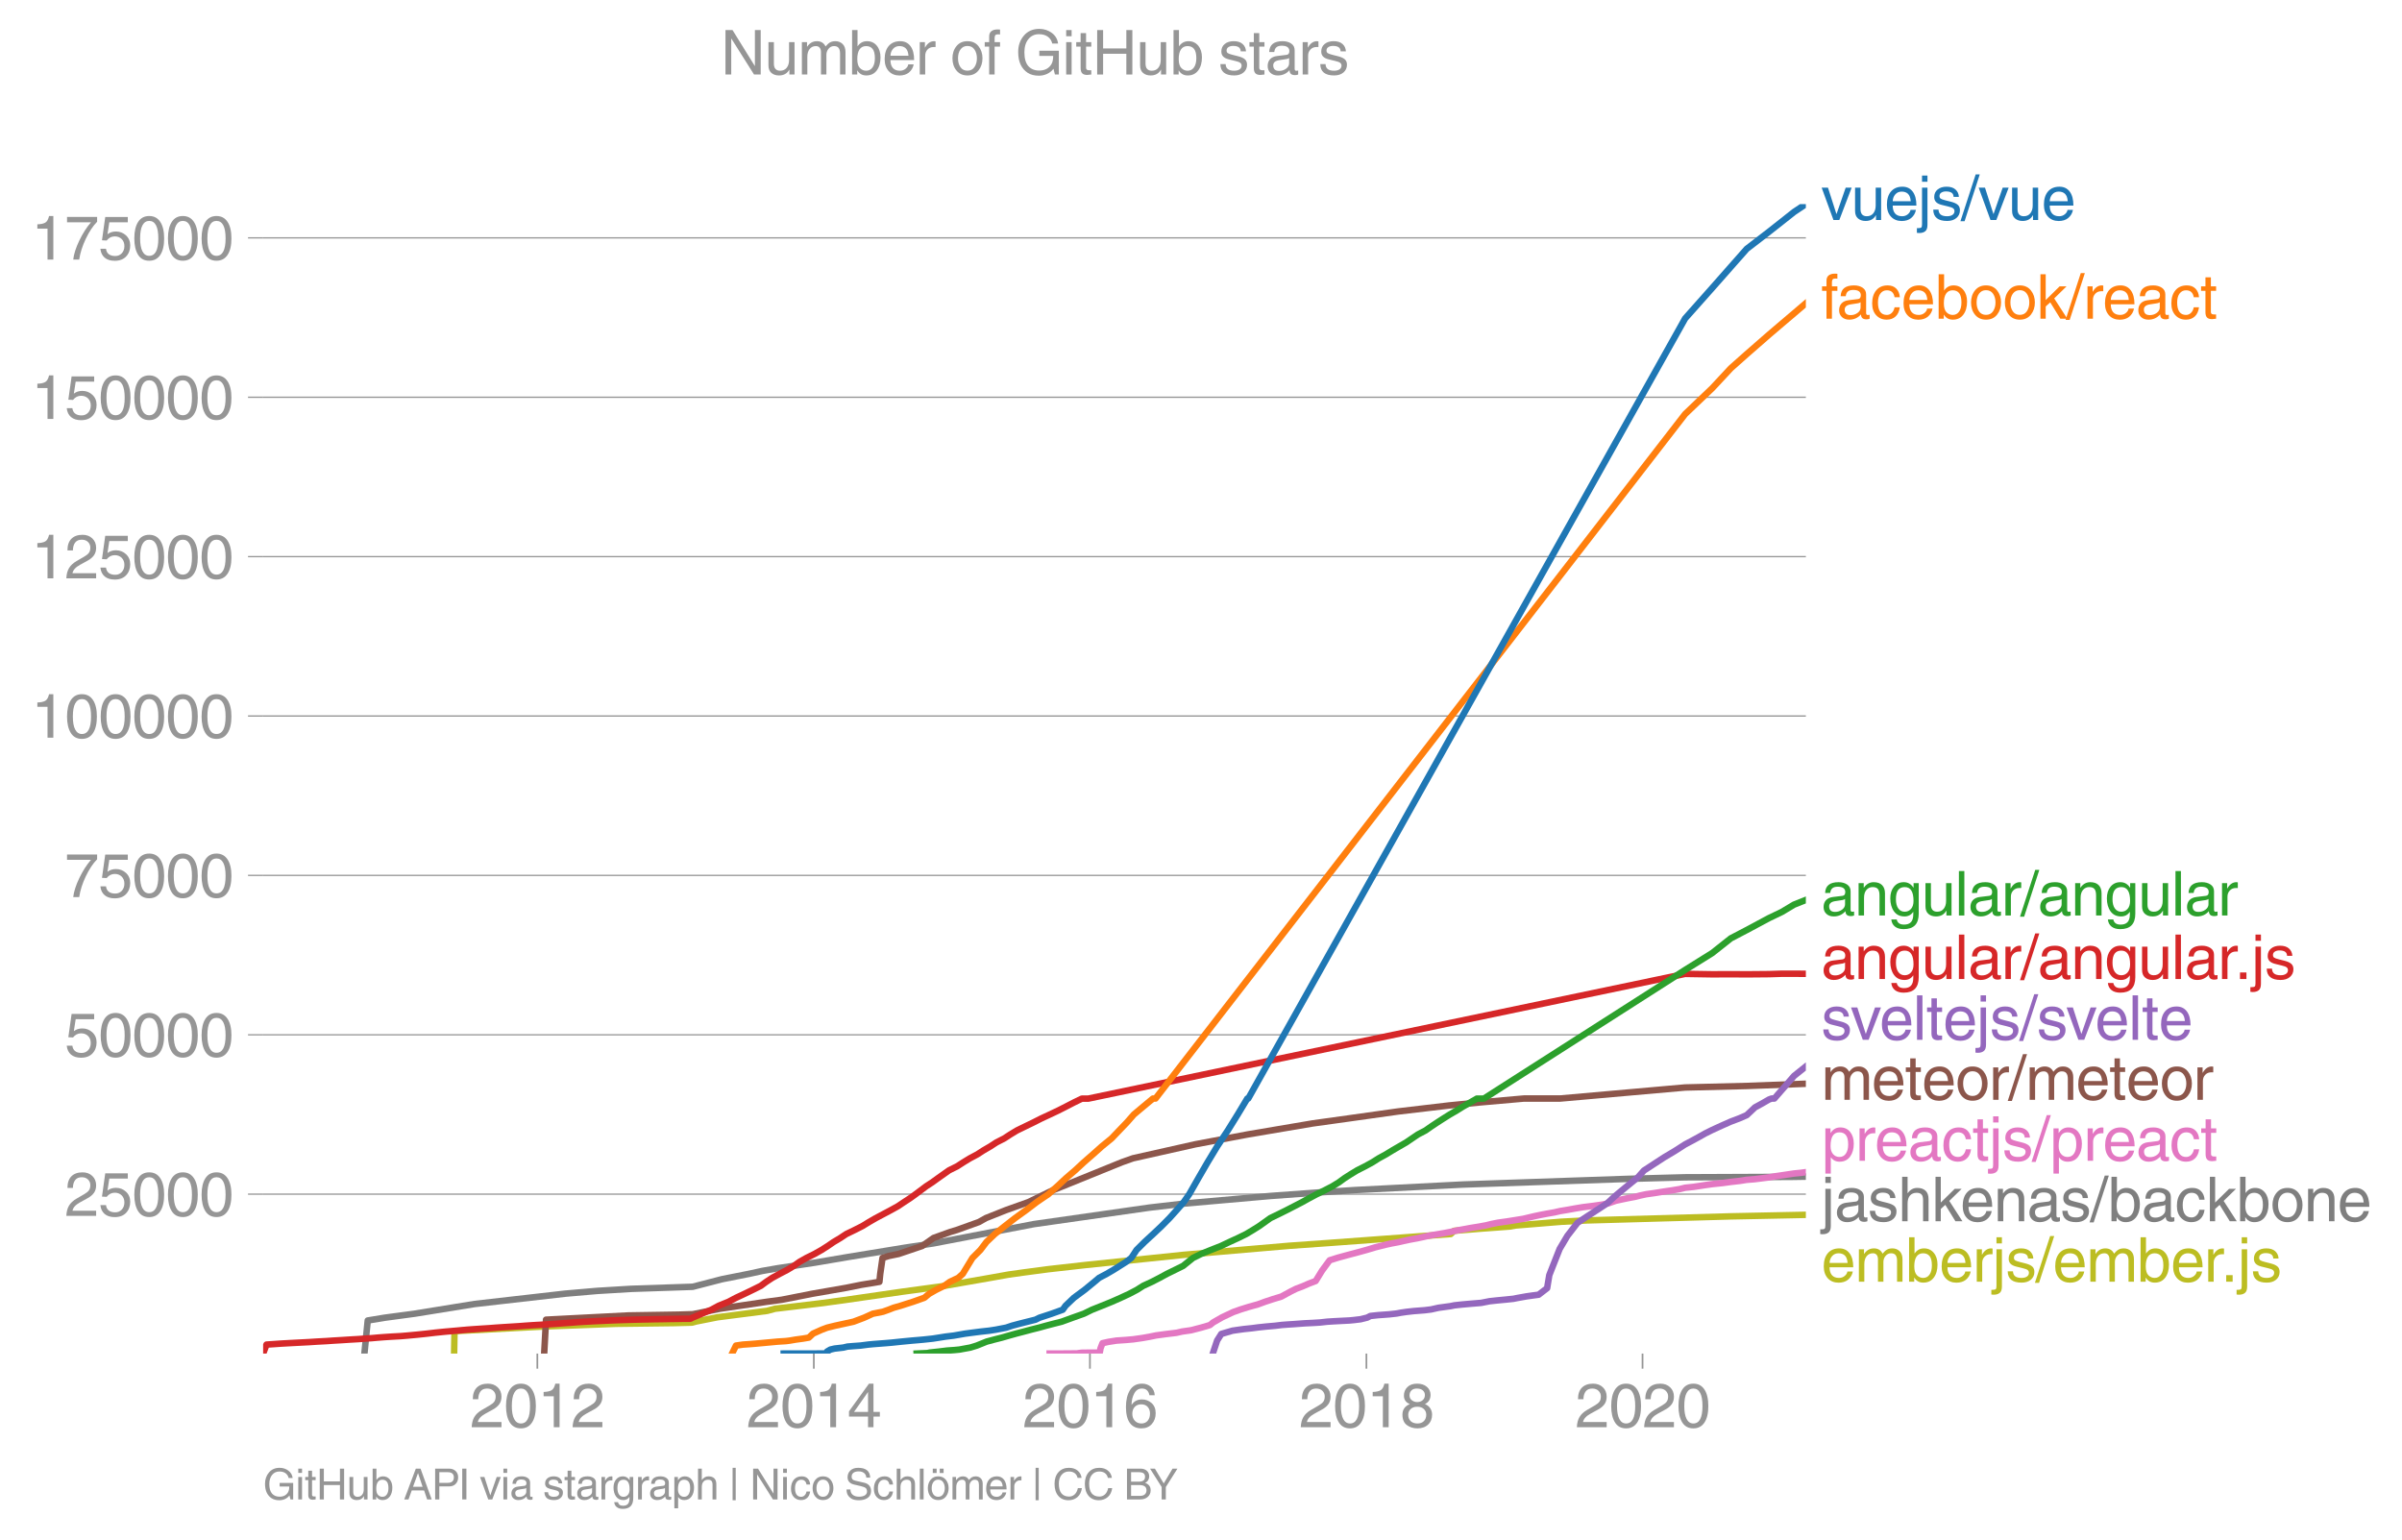 <svg height="475.297" viewBox="0 0 556.03 356.473" width="741.374" xmlns="http://www.w3.org/2000/svg" xmlns:xlink="http://www.w3.org/1999/xlink"><defs><style>*{stroke-linecap:butt;stroke-linejoin:round}</style></defs><g id="figure_1"><path d="M0 356.473h556.03V0H0z" style="fill:none" id="patch_1"/><g id="axes_1"><path d="M60.912 313.361h357.12V47.25H60.912z" style="fill:none" id="patch_2"/><path clip-path="url(#p84f2e40ca8)" d="m105.124 313.361.09-5.186 21.458-1.113 15.897-.588 13.439-.168 4.152-.109.93-.248 4.978-.987 11.516-1.484 1.819-.493 4.204-.494 6.173-.741 5.494-.741 13.668-1.978 9.082-1.235 4.227-.741 7.082-1.236 4.141-.74 3.536-.495 5.58-.741 8.76-.987 22.691-2.349 24.44-2.1 8.755-.618 28.583-2.102.794-.74 6.08-.494 6.732-.495 1.442-.248 10.578-.865 5.965-.308 33.25-.936 17.352-.355h0" style="fill:none;stroke:#bcbd22;stroke-linecap:square;stroke-width:1.5" id="line2d_1"/><g id="matplotlib.axis_1"><g id="xtick_1"><g id="line2d_2"><defs><path d="M0 0v3.5" id="m0caa453bc4" style="stroke:#969696;stroke-width:.4"/></defs><use style="fill:#969696;stroke:#969696;stroke-width:.4" x="124.387" xlink:href="#m0caa453bc4" y="313.361"/></g><g style="fill:#969696" transform="matrix(.14 0 0 -.14 108.817 330.41)" id="text_1"><defs><path d="M281 2888q0 793 409 1202 410 410 1148 410 618 0 1012-375t394-969q0-462-227-780-226-317-667-557l-775-425q-684-375-775-863h2444V0H166q25 634 275 1056t781 728l806 469q322 185 469 383t147 545q0 344-241 578-240 235-650 235-453 0-678-299-225-298-231-807H281z" id="HelveticaWorld-Regular-32" transform="scale(.016)"/><path d="M2719 2188q0 903-239 1354-239 452-702 452-453 0-697-452-243-451-243-1354 0-875 240-1340 241-464 700-464 463 0 702 448 239 449 239 1356zm603 0q0-1107-400-1709-400-601-1144-601-772 0-1156 623-384 624-384 1687 0 1090 393 1701 394 611 1147 611 744 0 1144-608t400-1704z" id="HelveticaWorld-Regular-30" transform="scale(.016)"/><path d="M2297 0h-600v3194H647v447q550 18 818 176 269 158 391 683h441V0z" id="HelveticaWorld-Regular-31" transform="scale(.016)"/></defs><use xlink:href="#HelveticaWorld-Regular-32"/><use x="55.615" xlink:href="#HelveticaWorld-Regular-30"/><use x="111.23" xlink:href="#HelveticaWorld-Regular-31"/><use x="166.846" xlink:href="#HelveticaWorld-Regular-32"/></g></g><g id="xtick_2"><use style="fill:#969696;stroke:#969696;stroke-width:.4" x="188.39" xlink:href="#m0caa453bc4" y="313.361" id="line2d_3"/><g style="fill:#969696" transform="matrix(.14 0 0 -.14 172.82 330.41)" id="text_2"><defs><path d="M678 1581h1447v2041h-12L678 1581zm2010-487V0h-563v1094H159v550l2063 2856h466V1581h659v-487h-659z" id="HelveticaWorld-Regular-34" transform="scale(.016)"/></defs><use xlink:href="#HelveticaWorld-Regular-32"/><use x="55.615" xlink:href="#HelveticaWorld-Regular-30"/><use x="111.23" xlink:href="#HelveticaWorld-Regular-31"/><use x="166.846" xlink:href="#HelveticaWorld-Regular-34"/></g></g><g id="xtick_3"><use style="fill:#969696;stroke:#969696;stroke-width:.4" x="252.305" xlink:href="#m0caa453bc4" y="313.361" id="line2d_4"/><g style="fill:#969696" transform="matrix(.14 0 0 -.14 236.735 330.41)" id="text_3"><defs><path d="M903 1381q0-440 262-719 263-278 685-278 403 0 642 284 239 285 239 748 0 403-236 675t-670 272q-422 0-672-266t-250-716zm1766 1922q-63 344-255 517-192 174-520 174-519 0-791-507-272-506-278-1159l13-12q359 553 1068 553 566 0 988-375t422-1053q0-672-400-1118-400-445-1078-445-782 0-1188 556-406 557-406 1660 0 1062 415 1734 416 672 1247 672 538 0 910-321 372-320 403-876h-550z" id="HelveticaWorld-Regular-36" transform="scale(.016)"/></defs><use xlink:href="#HelveticaWorld-Regular-32"/><use x="55.615" xlink:href="#HelveticaWorld-Regular-30"/><use x="111.23" xlink:href="#HelveticaWorld-Regular-31"/><use x="166.846" xlink:href="#HelveticaWorld-Regular-36"/></g></g><g id="xtick_4"><use style="fill:#969696;stroke:#969696;stroke-width:.4" x="316.308" xlink:href="#m0caa453bc4" y="313.361" id="line2d_5"/><g style="fill:#969696" transform="matrix(.14 0 0 -.14 300.738 330.41)" id="text_4"><defs><path d="M1766 2597q347 0 573 198 227 199 227 527 0 294-218 483-217 189-620 189-359 0-555-199-195-198-195-504 0-328 244-511t544-183zm6-484q-434 0-681-241t-247-591q0-403 250-650t712-247q410 0 655 247t245 657q0 350-245 587-245 238-689 238zm1378 1228q0-678-578-947 397-178 567-471 170-292 170-623 0-641-413-1032-412-390-1112-390-612 0-1076 336T244 1306q0 763 762 1082-609 243-609 875 0 531 361 884t1001 353q641 0 1016-333t375-826z" id="HelveticaWorld-Regular-38" transform="scale(.016)"/></defs><use xlink:href="#HelveticaWorld-Regular-32"/><use x="55.615" xlink:href="#HelveticaWorld-Regular-30"/><use x="111.23" xlink:href="#HelveticaWorld-Regular-31"/><use x="166.846" xlink:href="#HelveticaWorld-Regular-38"/></g></g><g id="xtick_5"><use style="fill:#969696;stroke:#969696;stroke-width:.4" x="380.223" xlink:href="#m0caa453bc4" y="313.361" id="line2d_6"/><g style="fill:#969696" transform="matrix(.14 0 0 -.14 364.653 330.41)" id="text_5"><use xlink:href="#HelveticaWorld-Regular-32"/><use x="55.615" xlink:href="#HelveticaWorld-Regular-30"/><use x="111.23" xlink:href="#HelveticaWorld-Regular-32"/><use x="166.846" xlink:href="#HelveticaWorld-Regular-30"/></g></g></g><g id="matplotlib.axis_2"><g id="ytick_1"><path clip-path="url(#p84f2e40ca8)" d="M60.912 276.463h357.12" style="fill:none;stroke:#969696;stroke-linecap:square;stroke-width:.3" id="line2d_7"/><g id="line2d_8"><defs><path d="M0 0h-3.5" id="mbd7f9f0cb9" style="stroke:#969696;stroke-width:.3"/></defs><use style="fill:#969696;stroke:#969696;stroke-width:.3" x="60.912" xlink:href="#mbd7f9f0cb9" y="276.463"/></g><g style="fill:#969696" transform="matrix(.14 0 0 -.14 14.985 281.488)" id="text_6"><defs><path d="M941 2619q372 281 872 281 606 0 1042-403t436-1038q0-690-421-1139-420-448-1179-448-660 0-1041 323-381 324-444 918h582q43-363 284-555t669-192q415 0 681 287 266 288 266 735 0 456-279 731-278 275-718 275-500 0-835-428l-484 25 337 2406h2332v-544H1131L941 2619z" id="HelveticaWorld-Regular-35" transform="scale(.016)"/></defs><use xlink:href="#HelveticaWorld-Regular-32"/><use x="55.615" xlink:href="#HelveticaWorld-Regular-35"/><use x="111.23" xlink:href="#HelveticaWorld-Regular-30"/><use x="166.846" xlink:href="#HelveticaWorld-Regular-30"/><use x="222.461" xlink:href="#HelveticaWorld-Regular-30"/></g></g><g id="ytick_2"><path clip-path="url(#p84f2e40ca8)" d="M60.912 239.564h357.12" style="fill:none;stroke:#969696;stroke-linecap:square;stroke-width:.3" id="line2d_9"/><use style="fill:#969696;stroke:#969696;stroke-width:.3" x="60.912" xlink:href="#mbd7f9f0cb9" y="239.564" id="line2d_10"/><g style="fill:#969696" transform="matrix(.14 0 0 -.14 14.985 244.588)" id="text_7"><use xlink:href="#HelveticaWorld-Regular-35"/><use x="55.615" xlink:href="#HelveticaWorld-Regular-30"/><use x="111.23" xlink:href="#HelveticaWorld-Regular-30"/><use x="166.846" xlink:href="#HelveticaWorld-Regular-30"/><use x="222.461" xlink:href="#HelveticaWorld-Regular-30"/></g></g><g id="ytick_3"><path clip-path="url(#p84f2e40ca8)" d="M60.912 202.664h357.12" style="fill:none;stroke:#969696;stroke-linecap:square;stroke-width:.3" id="line2d_11"/><use style="fill:#969696;stroke:#969696;stroke-width:.3" x="60.912" xlink:href="#mbd7f9f0cb9" y="202.664" id="line2d_12"/><g style="fill:#969696" transform="matrix(.14 0 0 -.14 14.985 207.689)" id="text_8"><defs><path d="M238 4403h3109v-494q-641-653-1172-1766Q1644 1031 1497 0H878q94 850 622 1954 528 1105 1213 1899H238v550z" id="HelveticaWorld-Regular-37" transform="scale(.016)"/></defs><use xlink:href="#HelveticaWorld-Regular-37"/><use x="55.615" xlink:href="#HelveticaWorld-Regular-35"/><use x="111.23" xlink:href="#HelveticaWorld-Regular-30"/><use x="166.846" xlink:href="#HelveticaWorld-Regular-30"/><use x="222.461" xlink:href="#HelveticaWorld-Regular-30"/></g></g><g id="ytick_4"><path clip-path="url(#p84f2e40ca8)" d="M60.912 165.765h357.12" style="fill:none;stroke:#969696;stroke-linecap:square;stroke-width:.3" id="line2d_13"/><use style="fill:#969696;stroke:#969696;stroke-width:.3" x="60.912" xlink:href="#mbd7f9f0cb9" y="165.765" id="line2d_14"/><g style="fill:#969696" transform="matrix(.14 0 0 -.14 7.2 170.79)" id="text_9"><use xlink:href="#HelveticaWorld-Regular-31"/><use x="55.615" xlink:href="#HelveticaWorld-Regular-30"/><use x="111.23" xlink:href="#HelveticaWorld-Regular-30"/><use x="166.846" xlink:href="#HelveticaWorld-Regular-30"/><use x="222.461" xlink:href="#HelveticaWorld-Regular-30"/><use x="278.076" xlink:href="#HelveticaWorld-Regular-30"/></g></g><g id="ytick_5"><path clip-path="url(#p84f2e40ca8)" d="M60.912 128.865h357.12" style="fill:none;stroke:#969696;stroke-linecap:square;stroke-width:.3" id="line2d_15"/><use style="fill:#969696;stroke:#969696;stroke-width:.3" x="60.912" xlink:href="#mbd7f9f0cb9" y="128.865" id="line2d_16"/><g style="fill:#969696" transform="matrix(.14 0 0 -.14 7.2 133.89)" id="text_10"><use xlink:href="#HelveticaWorld-Regular-31"/><use x="55.615" xlink:href="#HelveticaWorld-Regular-32"/><use x="111.23" xlink:href="#HelveticaWorld-Regular-35"/><use x="166.846" xlink:href="#HelveticaWorld-Regular-30"/><use x="222.461" xlink:href="#HelveticaWorld-Regular-30"/><use x="278.076" xlink:href="#HelveticaWorld-Regular-30"/></g></g><g id="ytick_6"><path clip-path="url(#p84f2e40ca8)" d="M60.912 91.966h357.12" style="fill:none;stroke:#969696;stroke-linecap:square;stroke-width:.3" id="line2d_17"/><use style="fill:#969696;stroke:#969696;stroke-width:.3" x="60.912" xlink:href="#mbd7f9f0cb9" y="91.966" id="line2d_18"/><g style="fill:#969696" transform="matrix(.14 0 0 -.14 7.2 96.99)" id="text_11"><use xlink:href="#HelveticaWorld-Regular-31"/><use x="55.615" xlink:href="#HelveticaWorld-Regular-35"/><use x="111.23" xlink:href="#HelveticaWorld-Regular-30"/><use x="166.846" xlink:href="#HelveticaWorld-Regular-30"/><use x="222.461" xlink:href="#HelveticaWorld-Regular-30"/><use x="278.076" xlink:href="#HelveticaWorld-Regular-30"/></g></g><g id="ytick_7"><path clip-path="url(#p84f2e40ca8)" d="M60.912 55.066h357.12" style="fill:none;stroke:#969696;stroke-linecap:square;stroke-width:.3" id="line2d_19"/><use style="fill:#969696;stroke:#969696;stroke-width:.3" x="60.912" xlink:href="#mbd7f9f0cb9" y="55.066" id="line2d_20"/><g style="fill:#969696" transform="matrix(.14 0 0 -.14 7.2 60.09)" id="text_12"><use xlink:href="#HelveticaWorld-Regular-31"/><use x="55.615" xlink:href="#HelveticaWorld-Regular-37"/><use x="111.23" xlink:href="#HelveticaWorld-Regular-35"/><use x="166.846" xlink:href="#HelveticaWorld-Regular-30"/><use x="222.461" xlink:href="#HelveticaWorld-Regular-30"/><use x="278.076" xlink:href="#HelveticaWorld-Regular-30"/></g></g></g><path clip-path="url(#p84f2e40ca8)" d="m84.359 313.361.767-7.65 3.86-.637 7.098-.957 13.804-2.23 20.95-2.391 7.392-.638 7.897-.478 14.222-.478 6.78-1.754 6.425-1.275 2.897-.637 3.659-.638 8.49-1.274 7.474-1.275 13.657-2.232 6.327-.956 23.252-4.464 26.768-3.824 8.264-.956 19.914-1.754 10.976-.797 8.492-.558 24.858-1.275 38.237-1.315 13.254-.359 24.6-.101 3.325-.05h0" style="fill:none;stroke:#7f7f7f;stroke-linecap:square;stroke-width:1.5" id="line2d_21"/><path clip-path="url(#p84f2e40ca8)" d="m242.982 313.361 1.361-.001 1.393-.003.065-.004 1.59-.01 1.97-.019.166-.036.547-.076.284-.037 1.302-.019 1.75-.009 1.15-.01.023-.075.064-.3.103-.6.462-1.2 1.338-.299 1.893-.3 2.184-.148 1.711-.151 2.115-.301 1.706-.3 1.447-.3 2.2-.299 2.484-.301 1.35-.3 2.088-.3 2.31-.599 2.034-.599.742-.6 2.088-1.2 2.55-1.2 1.676-.6 1.924-.599 2.153-.6 1.635-.6 1.82-.6 1.963-.6 2.205-1.2 1.205-.6 1.58-.6 1.373-.6 1.572-.6 1.476-2.4 1.76-2.398 1.914-.6 2.2-.6 2.267-.6 2.187-.6 2.002-.6 2.388-.6 1.366-.3 1.606-.3 1.323-.299 1.405-.301 1.645-.3 1.404-.3 1.318-.299 1.787-.301 1.766-.3 1.562-.3 1.293-.299 1.694-.301 1.618-.3 1.872-.3 1.625-.299 1.196-.3 1.502-.3 2.134-.299 1.874-.3 1.86-.3 2.54-.6 1.411-.3 1.57-.3 1.712-.3 1.308-.3 1.812-.3 1.643-.3 1.808-.3 2.407-.3 2.09-.3 1.424-.3 1.734-.6 1.395-.3 1.436-.3 1.598-.3 1.18-.3 1.393-.3 2.122-.3 1.845-.3 2.056-.3 1.772-.3 1.214-.3 1.995-.211 1.41-.213 1.394-.213 1.506-.212 2.44-.252 1.846-.253 2.138-.242 1.538-.243 1.764-.14 1.171-.142 2.217-.282 1.336-.24 1.65-.238 1.415-.212 1.402-.21 1.588-.157 1.147-.157" style="fill:none;stroke:#e377c2;stroke-linecap:square;stroke-width:1.5" id="line2d_22"/><g style="fill:#1f77b4" transform="matrix(.14 0 0 -.14 421.603 50.938)" id="text_13"><defs><path d="M2522 3347h616L1863 0h-604L38 3347h653l872-2725h12l947 2725z" id="HelveticaWorld-Regular-76" transform="scale(.016)"/><path d="M391 3347h562V1125q0-369 167-552 168-182 480-182 434 0 678 307 244 308 244 805v1844h562V0h-531v488l-12 12Q2222-97 1478-97q-481 0-784 262-303 263-303 776v2406z" id="HelveticaWorld-Regular-75" transform="scale(.016)"/><path d="M2719 1941q-44 543-288 770-243 227-647 227-409 0-661-288-251-287-267-709h1863zm537-891q-93-519-509-859-366-288-963-294-703 6-1116 461-412 455-412 1223 0 882 425 1372 425 491 1182 491 678 0 1059-507 381-506 381-1446H856q0-525 244-813 244-287 731-287 344 0 591 207 247 208 272 452h562z" id="HelveticaWorld-Regular-65" transform="scale(.016)"/><path d="M984 3956H422v638h562v-638zm0-4450q0-478-227-664-226-186-629-186-115 0-237 19v487H38q237 0 310 71 74 70 74 339v3775h562V-494z" id="HelveticaWorld-Regular-6a" transform="scale(.016)"/><path d="M2309 2394q-12 300-214 431-201 131-579 131-275 0-471-122-195-121-195-350 0-181 115-267 116-86 501-183l556-140q506-128 723-327 218-198 218-554 0-494-361-802T1638-97Q934-97 573 195q-360 293-367 880h544q13-347 230-516 217-168 651-168 353 0 561 140 208 141 208 391 0 178-135 284-134 107-531 197l-653 160q-397 100-586 298t-189 514q0 494 353 781 354 288 922 288 607 0 930-296 323-295 342-754h-544z" id="HelveticaWorld-Regular-73" transform="scale(.016)"/><path d="M319-122h-428l1575 4838h422L319-122z" id="HelveticaWorld-Regular-2f" transform="scale(.016)"/></defs><use xlink:href="#HelveticaWorld-Regular-76"/><use x="49.609" xlink:href="#HelveticaWorld-Regular-75"/><use x="104.395" xlink:href="#HelveticaWorld-Regular-65"/><use x="159.814" xlink:href="#HelveticaWorld-Regular-6a"/><use x="181.836" xlink:href="#HelveticaWorld-Regular-73"/><use x="231.836" xlink:href="#HelveticaWorld-Regular-2f"/><use x="259.619" xlink:href="#HelveticaWorld-Regular-76"/><use x="309.229" xlink:href="#HelveticaWorld-Regular-75"/><use x="364.014" xlink:href="#HelveticaWorld-Regular-65"/></g><g style="fill:#ff7f0e" transform="matrix(.14 0 0 -.14 421.603 73.787)" id="text_14"><defs><path d="M1100 2881V0H538v2881H78v466h460v575q0 378 229 557 230 180 642 180 141 0 254-12v-506q-100 12-229 12-187 0-261-92-73-92-73-298v-416h563v-466h-563z" id="HelveticaWorld-Regular-66" transform="scale(.016)"/><path d="M2456 1709q-62-65-245-106-183-40-683-106-369-44-542-182-173-137-173-362 0-275 146-428 147-153 469-153 403 0 715 229 313 230 313 558v550zM397 2328q19 566 367 841 349 275 1014 275 531 0 890-241 360-240 360-694V581q0-197 178-197 72 0 185 25V0q-153-63-319-63-288 0-429 123-140 124-146 387Q2016-97 1288-97q-475 0-763 269-287 269-287 700 0 441 250 712 250 272 728 329l993 121q269 41 269 397 0 263-195 403-195 141-592 141-353 0-543-156-189-156-226-491H397z" id="HelveticaWorld-Regular-61" transform="scale(.016)"/><path d="M2534 2222q-121 716-793 716-416 0-669-333t-253-927q0-647 234-967 235-320 681-320 300 0 519 220t281 573h544q-84-621-439-951T1722-97q-659 0-1081 451-422 452-422 1227 0 850 422 1356 422 507 1184 507 556 0 886-333t367-889h-544z" id="HelveticaWorld-Regular-63" transform="scale(.016)"/><path d="M2778 1684q0 672-238 963-237 291-677 291-447-7-676-349-228-342-228-989 0-659 275-934t641-275q416 0 659 342 244 342 244 951zM422 0v4594h562V2925h13q359 519 969 519 625 0 1009-464t384-1208q0-838-388-1354Q2584-97 1888-97q-613 0-922 513h-13V0H422z" id="HelveticaWorld-Regular-62" transform="scale(.016)"/><path d="M813 1678q0-559 253-920t718-361q482 0 732 378t250 903q0 531-250 901-250 371-732 371-446 0-709-349-262-348-262-923zm-575 0q0 747 415 1256 416 510 1131 510 732 0 1144-516 413-515 413-1250 0-737-410-1256Q2522-97 1784-97q-709 0-1128 503-418 503-418 1272z" id="HelveticaWorld-Regular-6f" transform="scale(.016)"/><path d="M3200 0h-722L1434 1691l-468-422V0H422v4594h544V1931l1440 1416h716L1844 2100 3200 0z" id="HelveticaWorld-Regular-6b" transform="scale(.016)"/><path d="M984 0H422v3347h531v-556h13q365 653 940 653 91 0 147-19v-584h-209q-378 0-619-257-241-256-241-637V0z" id="HelveticaWorld-Regular-72" transform="scale(.016)"/><path d="M1100 2881V703q0-128 70-195 71-67 252-67h216V0q-307-44-422-44-353 0-516 169-162 169-162 547v2209H84v466h454v934h562v-934h538v-466h-538z" id="HelveticaWorld-Regular-74" transform="scale(.016)"/></defs><use xlink:href="#HelveticaWorld-Regular-66"/><use x="25.686" xlink:href="#HelveticaWorld-Regular-61"/><use x="80.617" xlink:href="#HelveticaWorld-Regular-63"/><use x="131.887" xlink:href="#HelveticaWorld-Regular-65"/><use x="187.307" xlink:href="#HelveticaWorld-Regular-62"/><use x="243.801" xlink:href="#HelveticaWorld-Regular-6f"/><use x="299.709" xlink:href="#HelveticaWorld-Regular-6f"/><use x="355.617" xlink:href="#HelveticaWorld-Regular-6b"/><use x="405.617" xlink:href="#HelveticaWorld-Regular-2f"/><use x="433.4" xlink:href="#HelveticaWorld-Regular-72"/><use x="464.969" xlink:href="#HelveticaWorld-Regular-65"/><use x="520.389" xlink:href="#HelveticaWorld-Regular-61"/><use x="575.32" xlink:href="#HelveticaWorld-Regular-63"/><use x="626.59" xlink:href="#HelveticaWorld-Regular-74"/></g><g style="fill:#2ca02c" transform="matrix(.14 0 0 -.14 421.603 211.948)" id="text_15"><defs><path d="M3150 0h-566v2059q0 475-166 677-165 202-549 202-378 0-632-288-253-287-253-825V0H422v3347h531v-472h13q397 569 1012 569 569 0 870-302 302-301 302-864V0z" id="HelveticaWorld-Regular-6e" transform="scale(.016)"/><path d="M831 1684q0-615 244-954t659-339q404 0 660 293 256 294 256 832 0 706-224 1064-223 358-679 358-459 0-688-305-228-305-228-949zM3188 191q0-807-388-1203-387-397-1169-397-562 0-895 259T353-409h563q43-244 226-388t530-144q472 0 712 254 241 253 241 821v238h-12Q2297-97 1722-97q-716 0-1094 528T250 1772q0 744 381 1208 382 464 1013 464 634 0 1000-569h12v472h532V191z" id="HelveticaWorld-Regular-67" transform="scale(.016)"/><path d="M984 0H422v4594h562V0z" id="HelveticaWorld-Regular-6c" transform="scale(.016)"/></defs><use xlink:href="#HelveticaWorld-Regular-61"/><use x="54.932" xlink:href="#HelveticaWorld-Regular-6e"/><use x="110.107" xlink:href="#HelveticaWorld-Regular-67"/><use x="166.016" xlink:href="#HelveticaWorld-Regular-75"/><use x="220.801" xlink:href="#HelveticaWorld-Regular-6c"/><use x="242.822" xlink:href="#HelveticaWorld-Regular-61"/><use x="297.754" xlink:href="#HelveticaWorld-Regular-72"/><use x="330.322" xlink:href="#HelveticaWorld-Regular-2f"/><use x="358.105" xlink:href="#HelveticaWorld-Regular-61"/><use x="413.037" xlink:href="#HelveticaWorld-Regular-6e"/><use x="468.213" xlink:href="#HelveticaWorld-Regular-67"/><use x="524.121" xlink:href="#HelveticaWorld-Regular-75"/><use x="578.906" xlink:href="#HelveticaWorld-Regular-6c"/><use x="600.928" xlink:href="#HelveticaWorld-Regular-61"/><use x="655.859" xlink:href="#HelveticaWorld-Regular-72"/></g><g style="fill:#d62728" transform="matrix(.14 0 0 -.14 421.603 226.656)" id="text_16"><defs><path d="M1222 0H556v678h666V0z" id="HelveticaWorld-Regular-2e" transform="scale(.016)"/></defs><use xlink:href="#HelveticaWorld-Regular-61"/><use x="54.932" xlink:href="#HelveticaWorld-Regular-6e"/><use x="110.107" xlink:href="#HelveticaWorld-Regular-67"/><use x="166.016" xlink:href="#HelveticaWorld-Regular-75"/><use x="220.801" xlink:href="#HelveticaWorld-Regular-6c"/><use x="242.822" xlink:href="#HelveticaWorld-Regular-61"/><use x="297.754" xlink:href="#HelveticaWorld-Regular-72"/><use x="330.322" xlink:href="#HelveticaWorld-Regular-2f"/><use x="358.105" xlink:href="#HelveticaWorld-Regular-61"/><use x="413.037" xlink:href="#HelveticaWorld-Regular-6e"/><use x="468.213" xlink:href="#HelveticaWorld-Regular-67"/><use x="524.121" xlink:href="#HelveticaWorld-Regular-75"/><use x="578.906" xlink:href="#HelveticaWorld-Regular-6c"/><use x="600.928" xlink:href="#HelveticaWorld-Regular-61"/><use x="655.859" xlink:href="#HelveticaWorld-Regular-72"/><use x="683.428" xlink:href="#HelveticaWorld-Regular-2e"/><use x="711.211" xlink:href="#HelveticaWorld-Regular-6a"/><use x="733.232" xlink:href="#HelveticaWorld-Regular-73"/></g><g style="fill:#9467bd" transform="matrix(.14 0 0 -.14 421.603 240.727)" id="text_17"><use xlink:href="#HelveticaWorld-Regular-73"/><use x="48.5" xlink:href="#HelveticaWorld-Regular-76"/><use x="96.109" xlink:href="#HelveticaWorld-Regular-65"/><use x="151.529" xlink:href="#HelveticaWorld-Regular-6c"/><use x="173.551" xlink:href="#HelveticaWorld-Regular-74"/><use x="201.236" xlink:href="#HelveticaWorld-Regular-65"/><use x="256.656" xlink:href="#HelveticaWorld-Regular-6a"/><use x="278.678" xlink:href="#HelveticaWorld-Regular-73"/><use x="328.678" xlink:href="#HelveticaWorld-Regular-2f"/><use x="356.461" xlink:href="#HelveticaWorld-Regular-73"/><use x="404.961" xlink:href="#HelveticaWorld-Regular-76"/><use x="452.57" xlink:href="#HelveticaWorld-Regular-65"/><use x="507.99" xlink:href="#HelveticaWorld-Regular-6c"/><use x="530.012" xlink:href="#HelveticaWorld-Regular-74"/><use x="557.697" xlink:href="#HelveticaWorld-Regular-65"/></g><g style="fill:#8c564b" transform="matrix(.14 0 0 -.14 421.603 254.615)" id="text_18"><defs><path d="M422 3347h531v-472h13q378 569 1012 569 628 0 891-544 240 294 465 419t557 125q434 0 735-285 302-284 302-843V0h-562v2163q0 390-147 582-147 193-475 193-331 0-560-269-228-269-228-628V0h-562v2316q0 290-135 456-134 166-390 166-403 0-644-300t-241-813V0H422v3347z" id="HelveticaWorld-Regular-6d" transform="scale(.016)"/></defs><use xlink:href="#HelveticaWorld-Regular-6d"/><use x="83.008" xlink:href="#HelveticaWorld-Regular-65"/><use x="138.428" xlink:href="#HelveticaWorld-Regular-74"/><use x="166.113" xlink:href="#HelveticaWorld-Regular-65"/><use x="221.533" xlink:href="#HelveticaWorld-Regular-6f"/><use x="277.441" xlink:href="#HelveticaWorld-Regular-72"/><use x="310.01" xlink:href="#HelveticaWorld-Regular-2f"/><use x="337.793" xlink:href="#HelveticaWorld-Regular-6d"/><use x="420.801" xlink:href="#HelveticaWorld-Regular-65"/><use x="476.221" xlink:href="#HelveticaWorld-Regular-74"/><use x="503.906" xlink:href="#HelveticaWorld-Regular-65"/><use x="559.326" xlink:href="#HelveticaWorld-Regular-6f"/><use x="615.234" xlink:href="#HelveticaWorld-Regular-72"/></g><g style="fill:#e377c2" transform="matrix(.14 0 0 -.14 421.603 268.727)" id="text_19"><defs><path d="M959 1516q0-538 262-832 263-293 654-293 428 0 665 348 238 349 238 945 0 654-228 954t-687 300q-447 0-676-352-228-352-228-1070zM422 3347h531v-472h13q359 569 1000 569 647 0 1020-471 373-470 373-1201 0-819-381-1344T1888-97q-582 0-891 450h-13v-1678H422v4672z" id="HelveticaWorld-Regular-70" transform="scale(.016)"/></defs><use xlink:href="#HelveticaWorld-Regular-70"/><use x="56.494" xlink:href="#HelveticaWorld-Regular-72"/><use x="88.063" xlink:href="#HelveticaWorld-Regular-65"/><use x="143.482" xlink:href="#HelveticaWorld-Regular-61"/><use x="198.414" xlink:href="#HelveticaWorld-Regular-63"/><use x="249.684" xlink:href="#HelveticaWorld-Regular-74"/><use x="277.369" xlink:href="#HelveticaWorld-Regular-6a"/><use x="299.391" xlink:href="#HelveticaWorld-Regular-73"/><use x="349.391" xlink:href="#HelveticaWorld-Regular-2f"/><use x="377.174" xlink:href="#HelveticaWorld-Regular-70"/><use x="433.668" xlink:href="#HelveticaWorld-Regular-72"/><use x="465.236" xlink:href="#HelveticaWorld-Regular-65"/><use x="520.656" xlink:href="#HelveticaWorld-Regular-61"/><use x="575.588" xlink:href="#HelveticaWorld-Regular-63"/><use x="626.857" xlink:href="#HelveticaWorld-Regular-74"/></g><g style="fill:#7f7f7f" transform="matrix(.14 0 0 -.14 421.603 282.727)" id="text_20"><defs><path d="M3150 0h-566v2188q0 403-156 576-156 174-509 174-435 0-685-282-250-281-250-831V0H422v4594h562V2900h13q384 544 981 544 550 0 861-288 311-287 311-878V0z" id="HelveticaWorld-Regular-68" transform="scale(.016)"/></defs><use xlink:href="#HelveticaWorld-Regular-6a"/><use x="22.021" xlink:href="#HelveticaWorld-Regular-61"/><use x="76.953" xlink:href="#HelveticaWorld-Regular-73"/><use x="126.953" xlink:href="#HelveticaWorld-Regular-68"/><use x="182.129" xlink:href="#HelveticaWorld-Regular-6b"/><use x="229.754" xlink:href="#HelveticaWorld-Regular-65"/><use x="285.174" xlink:href="#HelveticaWorld-Regular-6e"/><use x="340.35" xlink:href="#HelveticaWorld-Regular-61"/><use x="395.281" xlink:href="#HelveticaWorld-Regular-73"/><use x="445.281" xlink:href="#HelveticaWorld-Regular-2f"/><use x="473.064" xlink:href="#HelveticaWorld-Regular-62"/><use x="529.559" xlink:href="#HelveticaWorld-Regular-61"/><use x="584.49" xlink:href="#HelveticaWorld-Regular-63"/><use x="635.76" xlink:href="#HelveticaWorld-Regular-6b"/><use x="685.76" xlink:href="#HelveticaWorld-Regular-62"/><use x="742.254" xlink:href="#HelveticaWorld-Regular-6f"/><use x="798.162" xlink:href="#HelveticaWorld-Regular-6e"/><use x="853.338" xlink:href="#HelveticaWorld-Regular-65"/></g><g style="fill:#bcbd22" transform="matrix(.14 0 0 -.14 421.603 296.727)" id="text_21"><use xlink:href="#HelveticaWorld-Regular-65"/><use x="55.42" xlink:href="#HelveticaWorld-Regular-6d"/><use x="138.428" xlink:href="#HelveticaWorld-Regular-62"/><use x="194.922" xlink:href="#HelveticaWorld-Regular-65"/><use x="250.342" xlink:href="#HelveticaWorld-Regular-72"/><use x="282.91" xlink:href="#HelveticaWorld-Regular-6a"/><use x="304.932" xlink:href="#HelveticaWorld-Regular-73"/><use x="354.932" xlink:href="#HelveticaWorld-Regular-2f"/><use x="382.715" xlink:href="#HelveticaWorld-Regular-65"/><use x="438.135" xlink:href="#HelveticaWorld-Regular-6d"/><use x="521.143" xlink:href="#HelveticaWorld-Regular-62"/><use x="577.637" xlink:href="#HelveticaWorld-Regular-65"/><use x="633.057" xlink:href="#HelveticaWorld-Regular-72"/><use x="660.625" xlink:href="#HelveticaWorld-Regular-2e"/><use x="688.408" xlink:href="#HelveticaWorld-Regular-6a"/><use x="710.43" xlink:href="#HelveticaWorld-Regular-73"/></g><g style="fill:#969696" transform="matrix(.097 0 0 -.097 60.912 347.134)" id="text_22"><defs><path d="M2463 2456h2018V0h-403l-150 594q-294-375-691-546-396-170-824-170-691 0-1155 301-464 302-721 833-256 532-256 1326 0 990 589 1684t1586 694q744 0 1300-416 557-416 647-1100h-600q-109 453-462 709-353 257-916 257-678 0-1091-511-412-511-412-1352 0-978 409-1436 410-458 1119-458 463 0 783 183t492 497q172 314 172 836H2463v531z" id="HelveticaWorld-Regular-47" transform="scale(.016)"/><path d="M422 3956v638h562v-638H422zM984 0H422v3347h562V0z" id="HelveticaWorld-Regular-69" transform="scale(.016)"/><path d="M4153 0h-622v2144H1131V0H519v4594h612V2694h2400v1900h622V0z" id="HelveticaWorld-Regular-48" transform="scale(.016)"/><path d="m2816 1888-678 2021h-13l-737-2021h1428zm-1619-550L716 0H78l1728 4594h703L4172 0h-678l-453 1338H1197z" id="HelveticaWorld-Regular-41" transform="scale(.016)"/><path d="M1141 2472h1234q466 0 700 204 234 205 234 621 0 372-225 569t-684 197H1141V2472zm0-2472H519v4594h2065q616 0 991-358t375-933q0-597-363-980-362-382-1003-382H1141V0z" id="HelveticaWorld-Regular-50" transform="scale(.016)"/><path d="M1141 0H519v4594h622V0z" id="HelveticaWorld-Regular-49" transform="scale(.016)"/><path d="M603 4716h466V-122H603v4838z" id="HelveticaWorld-Regular-7c" transform="scale(.016)"/><path d="M3559 4594h600V0h-690L1125 3713h-12V0H519v4594h728L3547 884h12v3710z" id="HelveticaWorld-Regular-4e" transform="scale(.016)"/><path d="M3225 3250q-19 438-327 686-307 248-810 248-507 0-779-208-271-207-271-598 0-209 118-359 119-150 425-222l1313-300q531-116 787-440 257-323 257-788 0-681-500-1036T2138-122q-610 0-962 156-351 157-623 497-272 341-272 953h582q0-512 340-794 341-281 928-281 569 0 886 202t317 573q0 338-189 505t-739 295l-990 232q-494 112-738 392t-244 689q0 619 417 1019 418 400 1165 400 843 0 1301-352 458-351 492-1114h-584z" id="HelveticaWorld-Regular-53" transform="scale(.016)"/><path d="M813 1678q0-559 253-920t718-361q482 0 732 378t250 903q0 531-250 901-250 371-732 371-446 0-709-349-262-348-262-923zm-575 0q0 747 415 1256 416 510 1131 510 732 0 1144-516 413-515 413-1250 0-737-410-1256Q2522-97 1784-97q-709 0-1128 503-418 503-418 1272zm2351 2266h-575v650h575v-650zm-1038 0H976v650h575v-650z" id="HelveticaWorld-Regular-f6" transform="scale(.016)"/><path d="M3713 3213q-104 468-434 710-329 243-854 243-678 0-1091-493-412-492-412-1329 0-969 390-1443 391-473 1132-473 487 0 838 323 352 324 474 940h603q-121-885-671-1349T2350-122q-941 0-1505 647T281 2322q0 1109 589 1751 589 643 1555 643 800 0 1297-413 497-412 591-1090h-600z" id="HelveticaWorld-Regular-43" transform="scale(.016)"/><path d="M519 4594h2015q594 0 947-322t353-834q0-310-155-565-154-254-460-395 428-162 629-431 202-269 202-691 0-593-428-975Q3194 0 2491 0H519v4594zm612-4063h1325q488 0 731 226 244 227 244 612 0 390-272 582-271 193-803 193H1131V531zm0 2119h1128q494 0 724 179 230 180 230 562 0 328-218 500-217 172-729 172H1131V2650z" id="HelveticaWorld-Regular-42" transform="scale(.016)"/><path d="M2388 0h-622v1850L31 4594h725l1319-2206 1316 2206h731L2388 1850V0z" id="HelveticaWorld-Regular-59" transform="scale(.016)"/></defs><use xlink:href="#HelveticaWorld-Regular-47"/><use x="77.1" xlink:href="#HelveticaWorld-Regular-69"/><use x="99.121" xlink:href="#HelveticaWorld-Regular-74"/><use x="126.807" xlink:href="#HelveticaWorld-Regular-48"/><use x="199.805" xlink:href="#HelveticaWorld-Regular-75"/><use x="254.59" xlink:href="#HelveticaWorld-Regular-62"/><use x="311.084" xlink:href="#HelveticaWorld-Regular-20"/><use x="335.498" xlink:href="#HelveticaWorld-Regular-41"/><use x="402.197" xlink:href="#HelveticaWorld-Regular-50"/><use x="466.846" xlink:href="#HelveticaWorld-Regular-49"/><use x="492.627" xlink:href="#HelveticaWorld-Regular-20"/><use x="517.041" xlink:href="#HelveticaWorld-Regular-76"/><use x="566.65" xlink:href="#HelveticaWorld-Regular-69"/><use x="588.672" xlink:href="#HelveticaWorld-Regular-61"/><use x="643.604" xlink:href="#HelveticaWorld-Regular-20"/><use x="668.018" xlink:href="#HelveticaWorld-Regular-73"/><use x="718.018" xlink:href="#HelveticaWorld-Regular-74"/><use x="745.703" xlink:href="#HelveticaWorld-Regular-61"/><use x="800.635" xlink:href="#HelveticaWorld-Regular-72"/><use x="832.203" xlink:href="#HelveticaWorld-Regular-67"/><use x="888.111" xlink:href="#HelveticaWorld-Regular-72"/><use x="919.68" xlink:href="#HelveticaWorld-Regular-61"/><use x="974.611" xlink:href="#HelveticaWorld-Regular-70"/><use x="1031.105" xlink:href="#HelveticaWorld-Regular-68"/><use x="1086.281" xlink:href="#HelveticaWorld-Regular-20"/><use x="1110.695" xlink:href="#HelveticaWorld-Regular-7c"/><use x="1136.672" xlink:href="#HelveticaWorld-Regular-20"/><use x="1161.086" xlink:href="#HelveticaWorld-Regular-4e"/><use x="1234.182" xlink:href="#HelveticaWorld-Regular-69"/><use x="1256.203" xlink:href="#HelveticaWorld-Regular-63"/><use x="1307.473" xlink:href="#HelveticaWorld-Regular-6f"/><use x="1363.381" xlink:href="#HelveticaWorld-Regular-20"/><use x="1387.795" xlink:href="#HelveticaWorld-Regular-53"/><use x="1454.006" xlink:href="#HelveticaWorld-Regular-63"/><use x="1505.275" xlink:href="#HelveticaWorld-Regular-68"/><use x="1560.451" xlink:href="#HelveticaWorld-Regular-6c"/><use x="1582.473" xlink:href="#HelveticaWorld-Regular-f6"/><use x="1638.381" xlink:href="#HelveticaWorld-Regular-6d"/><use x="1721.389" xlink:href="#HelveticaWorld-Regular-65"/><use x="1776.809" xlink:href="#HelveticaWorld-Regular-72"/><use x="1809.377" xlink:href="#HelveticaWorld-Regular-20"/><use x="1833.791" xlink:href="#HelveticaWorld-Regular-7c"/><use x="1859.768" xlink:href="#HelveticaWorld-Regular-20"/><use x="1884.182" xlink:href="#HelveticaWorld-Regular-43"/><use x="1956.496" xlink:href="#HelveticaWorld-Regular-43"/><use x="2028.811" xlink:href="#HelveticaWorld-Regular-20"/><use x="2053.225" xlink:href="#HelveticaWorld-Regular-42"/><use x="2116.037" xlink:href="#HelveticaWorld-Regular-59"/></g><g style="fill:#969696" transform="matrix(.14 0 0 -.14 166.777 17.25)" id="text_23"><use xlink:href="#HelveticaWorld-Regular-4e"/><use x="73.096" xlink:href="#HelveticaWorld-Regular-75"/><use x="127.881" xlink:href="#HelveticaWorld-Regular-6d"/><use x="210.889" xlink:href="#HelveticaWorld-Regular-62"/><use x="267.383" xlink:href="#HelveticaWorld-Regular-65"/><use x="322.803" xlink:href="#HelveticaWorld-Regular-72"/><use x="355.371" xlink:href="#HelveticaWorld-Regular-20"/><use x="379.785" xlink:href="#HelveticaWorld-Regular-6f"/><use x="435.693" xlink:href="#HelveticaWorld-Regular-66"/><use x="463.379" xlink:href="#HelveticaWorld-Regular-20"/><use x="487.793" xlink:href="#HelveticaWorld-Regular-47"/><use x="564.893" xlink:href="#HelveticaWorld-Regular-69"/><use x="586.914" xlink:href="#HelveticaWorld-Regular-74"/><use x="614.6" xlink:href="#HelveticaWorld-Regular-48"/><use x="687.598" xlink:href="#HelveticaWorld-Regular-75"/><use x="742.383" xlink:href="#HelveticaWorld-Regular-62"/><use x="798.877" xlink:href="#HelveticaWorld-Regular-20"/><use x="823.291" xlink:href="#HelveticaWorld-Regular-73"/><use x="873.291" xlink:href="#HelveticaWorld-Regular-74"/><use x="900.977" xlink:href="#HelveticaWorld-Regular-61"/><use x="955.908" xlink:href="#HelveticaWorld-Regular-72"/><use x="988.477" xlink:href="#HelveticaWorld-Regular-73"/></g><path clip-path="url(#p84f2e40ca8)" d="m125.97 313.361.426-7.839 19.036-.98 11.632-.186 3.32-.101 6.263-1.27 10.89-1.614 3.434-.461 7.012-1.384 7.927-1.383 3.439-.693 4.224-.692.188-1.845.532-3.69 1.479-.46 2.256-.462 5.457-1.845 2.613-1.845 3.838-1.383 1.527-.462 5.135-1.845 1.638-.923 4.643-1.845 5.178-1.845 5.703-2.767 15.912-6.458 2.593-.922 14.379-3.228 12.235-2.307 14.973-2.536 8.288-1.154 11.477-1.613 11.744-1.385 6.94-.692 10.471-.922h8.375l28.938-2.557 14.255-.353 13.692-.513h0" style="fill:none;stroke:#8c564b;stroke-linecap:square;stroke-width:1.5" id="line2d_23"/><path clip-path="url(#p84f2e40ca8)" d="m280.745 313.361 1.008-3.025.957-1.513 2.59-.756 1.285-.189 1.388-.189 1.82-.189 1.451-.19 1.785-.19 2.134-.188 1.564-.189 1.23-.094 1.482-.095 2.567-.189 1.966-.094 1.564-.095 1.71-.189 1.497-.094 1.82-.096 1.838-.094.992-.095 1.572-.189 1.529-.378.722-.378 1.758-.189 2.601-.19 1.716-.189 1-.189 1.3-.189 1.687-.189 2.474-.189 1.534-.188 1.684-.38 1.398-.189 1.374-.189.933-.189 1.758-.19 2.131-.189 2.3-.189 1.93-.38 1.729-.188 1.996-.189 1.818-.189.935-.189 2.128-.378 1.336-.189 1.441-.19 1.962-1.513.502-3.027 2.39-6.053 1.793-3.026 2.34-3.026 2.283-1.513 2.326-1.512 2.3-1.513 1.636-1.515 1.816-1.513 1.84-1.512 1.846-1.513 1.338-1.515 2.323-1.513 2.316-1.512 2.539-1.513 2.358-1.515 1.587-.838 1.538-.838 1.488-.839 1.687-.84 2.1-.96 2.17-.961 1.965-.743 1.718-.744 1.92-1.81 1.663-.904 1.566-.906.622-.233h.636l4.553-5.233 2.734-2.189" style="fill:none;stroke:#9467bd;stroke-linecap:square;stroke-width:1.5" id="line2d_24"/><path clip-path="url(#p84f2e40ca8)" d="m60.912 313.361.777-2.073 1.732-.116 1.654-.115 2.06-.115 2.188-.115 2.222-.115 1.786-.117 2.162-.115 1.66-.115 1.95-.115 1.75-.115 1.99-.115 1.612-.115 1.654-.115 1.307-.117 1.47-.115 1.756-.115 2.082-.115 1.414-.116 2.476-.23 2.212-.232 1.955-.23 2.272-.23 1.334-.115 1.31-.115 2.525-.232 1.592-.115 1.711-.115 1.797-.115 1.507-.116 1.716-.115 1.855-.115 1.8-.115 1.525-.117 1.692-.115 2.058-.115 1.746-.115 1.686-.115 1.57-.115 1.677-.115 1.413-.115 1.821-.117 2.222-.115 2.443-.115 1.25-.058 1.43-.057 1.798-.058 1.868-.058 2.34-.057 1.497-.028 1.355-.03 2.035-.028 1.612-.03 1.89-.027.748-.015 1.952-.015.435-.232 2.196-.922 2.203-.923 1.708-.922 2.265-.922 1.74-.923 1.977-.922 1.906-.923 1.856-.922 1.243-.923 1.392-.922 1.692-.923 1.777-.922 1.53-.923 1.294-.922 1.628-.923 1.862-.922 1.635-.923 1.446-.922 1.351-.923 1.545-.922 1.384-.923 1.91-.922 1.825-.923 1.503-.922 1.598-.923 1.741-.922 1.735-.923 1.667-.922 1.373-.923 1.413-.922 1.284-.923 2.466-1.845 1.409-.922 1.274-.923 2.612-1.845 1.859-.922 1.424-.923 1.509-.922 1.733-.923 1.426-.922 1.586-.923 1.415-.922 1.802-.923 1.413-.922 1.521-.922 1.893-.923 1.905-.922 1.825-.923 1.978-.922 1.955-.923 1.818-.922 1.784-.923 1.896-.922h1.475l138.165-28.88 6.3.1 4.28-.021 3.675.026 5.152-.045 2.987-.096 2.819.004 2.734.012" style="fill:none;stroke:#d62728;stroke-linecap:square;stroke-width:1.5" id="line2d_25"/><path clip-path="url(#p84f2e40ca8)" d="m212.193 313.361 2.515-.115.502-.115 2.168-.23 1.87-.23 1.655-.116 1.187-.115 2.512-.46 1.511-.462 2.29-.923 1.715-.46 1.824-.462 1.59-.46 1.66-.463 1.765-.46 1.72-.462 1.83-.46 1.675-.463 1.754-.46 1.831-.462 2.536-.923 2.59-.922 1.89-.923 2.313-.922 2.267-.922 2.084-.923 1.985-.922 1.751-.923 1.452-.922 2-.923 1.788-.922 1.692-.923 1.886-.922 1.867-.923 2.29-1.845 1.865-.922 2.271-.923 2.343-.922 1.945-.923 2.012-.922 1.88-.923 1.538-.922 1.473-.923 2.588-1.845 1.907-.922 1.856-.923 1.79-.922 1.782-.923 1.657-.922 1.738-.923 1.888-.922 1.77-.923 1.497-.922 1.259-.923 1.438-.922 1.522-.923 1.823-.922 1.69-.923 1.451-.922 1.683-.923 1.51-.922 1.588-.923 1.598-.922 1.352-.923 1.363-.922 1.758-.922 1.316-.923 1.387-.922 1.432-.923 1.467-.922 1.598-.923 1.47-.922 1.626-.923 1.596-.922h1.617l46.583-29.786 6.3-3.927 4.28-3.39 3.675-1.92 5.152-2.764 2.987-1.432 2.819-1.687 2.734-1.087" style="fill:none;stroke:#2ca02c;stroke-linecap:square;stroke-width:1.5" id="line2d_26"/><path clip-path="url(#p84f2e40ca8)" d="m169.467 313.361.9-1.843 1.596-.23 1.677-.116 1.406-.115 2.494-.23 2.513-.232 1.837-.115.921-.115 1.36-.23 1.683-.23 1.378-.232.971-.923 2.052-.922 1.228-.46 1.878-.463 2.114-.46 2.113-.462 2.438-.923 2.032-.922 2.338-.46 1.297-.463 1.169-.46 1.626-.462 1.418-.46 1.456-.462 2.607-.923 1.112-.922 1.62-.923 1.867-.922 1.305-.923 1.952-.922 1.034-.923 2.249-3.69 1.843-1.845 1.399-1.845 1.936-1.845 2.332-1.845 2.364-1.845 2.56-1.845 2.427-1.845 1.343-.922 1.376-.923 2.082-1.845 1.976-1.845 2.152-1.845 1.991-1.845 2.112-1.845 2.068-1.845 2.256-1.845 1.759-1.844 1.771-1.845 1.62-1.845 2.2-1.845 2.219-1.845H267.487l122.598-158.46 6.3-6.016 4.28-4.597 3.675-3.267 5.152-4.498 2.987-2.549 2.819-2.39 2.734-2.336" style="fill:none;stroke:#ff7f0e;stroke-linecap:square;stroke-width:1.5" id="line2d_27"/><path clip-path="url(#p84f2e40ca8)" d="m181.42 313.361.141-.003 1.668-.001 1.419-.002 1.437-.001 2.987-.001.053-.005 1.953-.015.232-.03.014-.057.02-.115.095-.23.773-.46.97-.23 2.022-.231.968-.23 1.395-.116 1.624-.116 1.78-.23 1.209-.116 1.496-.115 1.487-.115 1.332-.115 2.213-.232 2.38-.23 1.37-.115 1.288-.115 2.158-.23 1.496-.232 1.454-.23 1.9-.23 1.327-.23 1.352-.233 1.747-.23 1.793-.23 2.082-.23 1.484-.232 2.383-.46 1.385-.463 1.73-.46 1.834-.462 1.836-.46.938-.463 1.403-.46 1.402-.462 2.56-.923.652-.922 1.936-1.845 2.492-1.845 2.25-1.845 1.093-.922 1.744-.923 1.58-.922 1.459-.923 1.46-.922 1.215-.923 1.208-1.845 1.853-1.845 2.003-1.845 1.954-1.845 1.826-1.845 1.66-1.845 1.62-1.845 1.286-1.845 2.103-3.69 2.137-3.69 2.234-3.69 2.45-3.69 2.293-3.69 2.22-3.69H288.954L390.085 73.732l6.3-7.093 4.28-4.855 3.675-4.162 5.152-3.966 2.987-2.354 2.819-2.23 2.734-1.822" style="fill:none;stroke:#1f77b4;stroke-linecap:square;stroke-width:1.5" id="line2d_28"/></g></g><defs><clipPath id="p84f2e40ca8"><path d="M60.912 47.249h357.12v266.112H60.912z"/></clipPath></defs></svg>